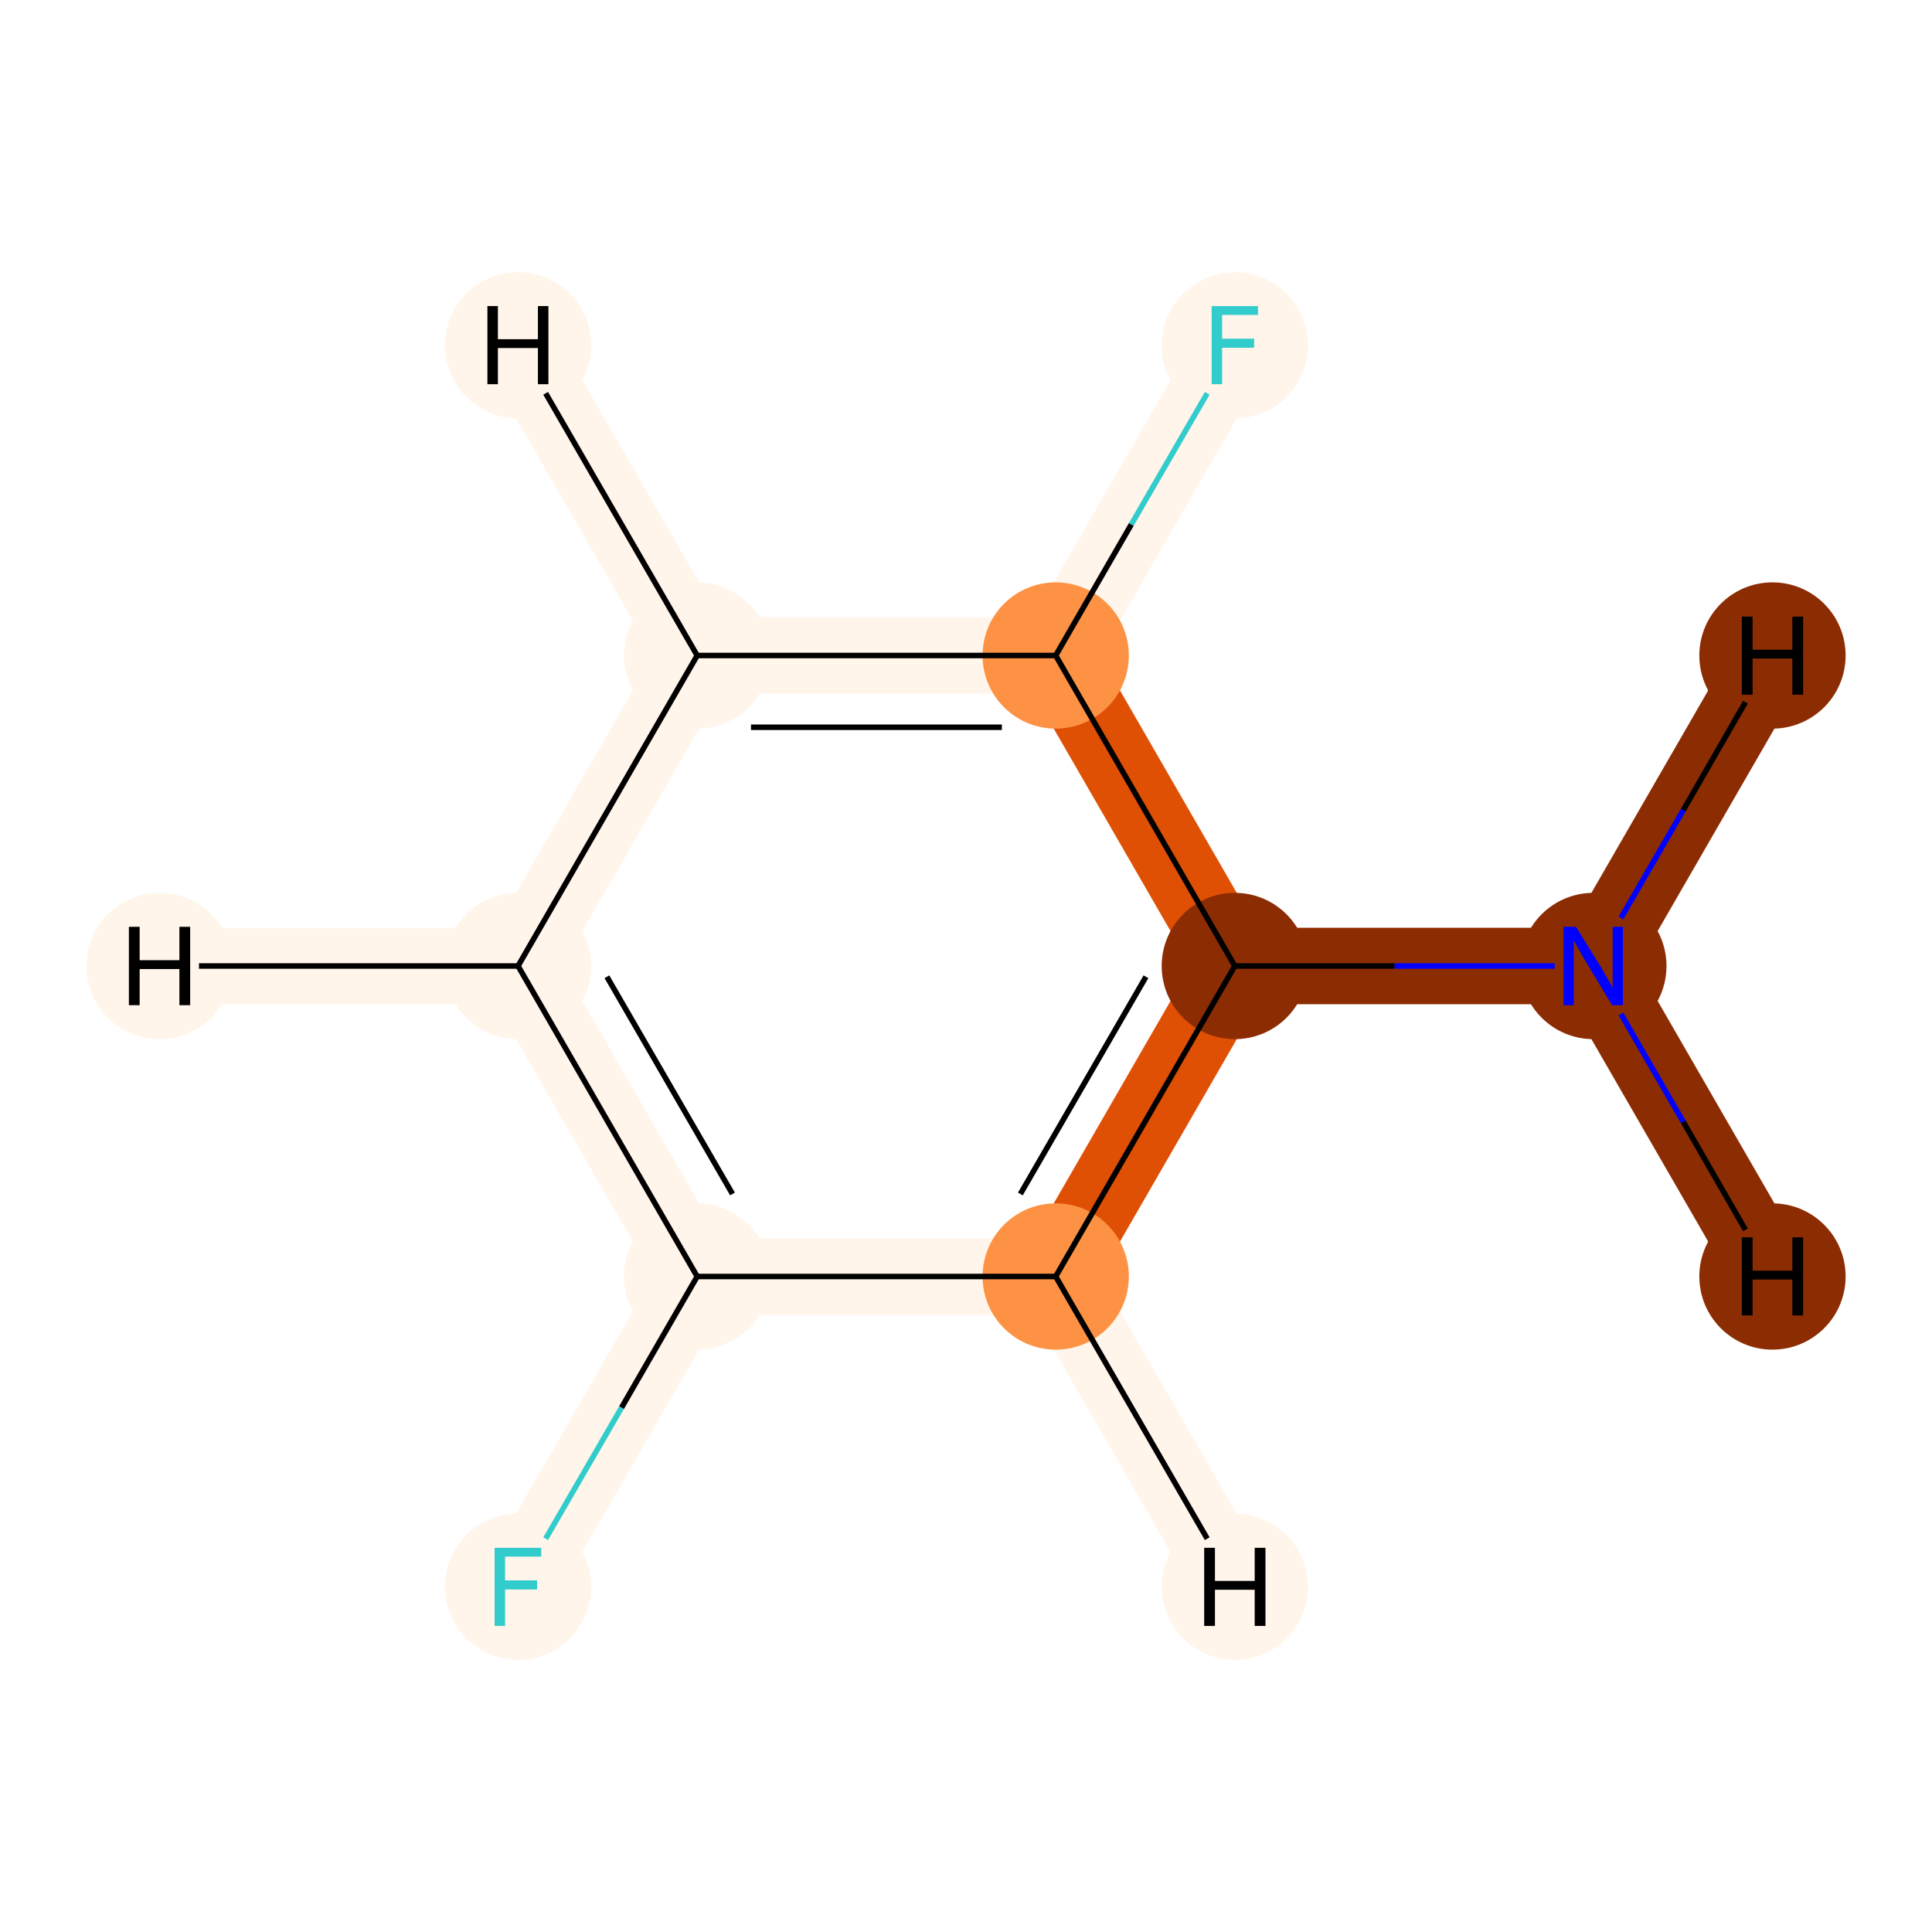 <?xml version='1.0' encoding='iso-8859-1'?>
<svg version='1.1' baseProfile='full'
              xmlns='http://www.w3.org/2000/svg'
                      xmlns:rdkit='http://www.rdkit.org/xml'
                      xmlns:xlink='http://www.w3.org/1999/xlink'
                  xml:space='preserve'
width='700px' height='700px' viewBox='0 0 700 700'>
<!-- END OF HEADER -->
<rect style='opacity:1.0;fill:#FFFFFF;stroke:none' width='700.0' height='700.0' x='0.0' y='0.0'> </rect>
<path d='M 187.7,574.9 L 252.6,462.5' style='fill:none;fill-rule:evenodd;stroke:#FFF5EB;stroke-width:27.7px;stroke-linecap:butt;stroke-linejoin:miter;stroke-opacity:1' />
<path d='M 252.6,462.5 L 187.7,350.0' style='fill:none;fill-rule:evenodd;stroke:#FFF5EB;stroke-width:27.7px;stroke-linecap:butt;stroke-linejoin:miter;stroke-opacity:1' />
<path d='M 252.6,462.5 L 382.5,462.5' style='fill:none;fill-rule:evenodd;stroke:#FFF5EB;stroke-width:27.7px;stroke-linecap:butt;stroke-linejoin:miter;stroke-opacity:1' />
<path d='M 187.7,350.0 L 252.6,237.5' style='fill:none;fill-rule:evenodd;stroke:#FFF5EB;stroke-width:27.7px;stroke-linecap:butt;stroke-linejoin:miter;stroke-opacity:1' />
<path d='M 187.7,350.0 L 57.8,350.0' style='fill:none;fill-rule:evenodd;stroke:#FFF5EB;stroke-width:27.7px;stroke-linecap:butt;stroke-linejoin:miter;stroke-opacity:1' />
<path d='M 252.6,237.5 L 382.5,237.5' style='fill:none;fill-rule:evenodd;stroke:#FFF5EB;stroke-width:27.7px;stroke-linecap:butt;stroke-linejoin:miter;stroke-opacity:1' />
<path d='M 252.6,237.5 L 187.7,125.1' style='fill:none;fill-rule:evenodd;stroke:#FFF5EB;stroke-width:27.7px;stroke-linecap:butt;stroke-linejoin:miter;stroke-opacity:1' />
<path d='M 382.5,237.5 L 447.4,350.0' style='fill:none;fill-rule:evenodd;stroke:#DF5005;stroke-width:27.7px;stroke-linecap:butt;stroke-linejoin:miter;stroke-opacity:1' />
<path d='M 382.5,237.5 L 447.4,125.1' style='fill:none;fill-rule:evenodd;stroke:#FFF5EB;stroke-width:27.7px;stroke-linecap:butt;stroke-linejoin:miter;stroke-opacity:1' />
<path d='M 447.4,350.0 L 382.5,462.5' style='fill:none;fill-rule:evenodd;stroke:#DF5005;stroke-width:27.7px;stroke-linecap:butt;stroke-linejoin:miter;stroke-opacity:1' />
<path d='M 447.4,350.0 L 577.3,350.0' style='fill:none;fill-rule:evenodd;stroke:#8C2C03;stroke-width:27.7px;stroke-linecap:butt;stroke-linejoin:miter;stroke-opacity:1' />
<path d='M 382.5,462.5 L 447.4,574.9' style='fill:none;fill-rule:evenodd;stroke:#FFF5EB;stroke-width:27.7px;stroke-linecap:butt;stroke-linejoin:miter;stroke-opacity:1' />
<path d='M 577.3,350.0 L 642.2,462.5' style='fill:none;fill-rule:evenodd;stroke:#8C2C03;stroke-width:27.7px;stroke-linecap:butt;stroke-linejoin:miter;stroke-opacity:1' />
<path d='M 577.3,350.0 L 642.2,237.5' style='fill:none;fill-rule:evenodd;stroke:#8C2C03;stroke-width:27.7px;stroke-linecap:butt;stroke-linejoin:miter;stroke-opacity:1' />
<ellipse cx='187.7' cy='574.9' rx='26.0' ry='26.0'  style='fill:#FFF5EB;fill-rule:evenodd;stroke:#FFF5EB;stroke-width:1.0px;stroke-linecap:butt;stroke-linejoin:miter;stroke-opacity:1' />
<ellipse cx='252.6' cy='462.5' rx='26.0' ry='26.0'  style='fill:#FFF5EB;fill-rule:evenodd;stroke:#FFF5EB;stroke-width:1.0px;stroke-linecap:butt;stroke-linejoin:miter;stroke-opacity:1' />
<ellipse cx='187.7' cy='350.0' rx='26.0' ry='26.0'  style='fill:#FFF5EB;fill-rule:evenodd;stroke:#FFF5EB;stroke-width:1.0px;stroke-linecap:butt;stroke-linejoin:miter;stroke-opacity:1' />
<ellipse cx='252.6' cy='237.5' rx='26.0' ry='26.0'  style='fill:#FFF5EB;fill-rule:evenodd;stroke:#FFF5EB;stroke-width:1.0px;stroke-linecap:butt;stroke-linejoin:miter;stroke-opacity:1' />
<ellipse cx='382.5' cy='237.5' rx='26.0' ry='26.0'  style='fill:#FD9244;fill-rule:evenodd;stroke:#FD9244;stroke-width:1.0px;stroke-linecap:butt;stroke-linejoin:miter;stroke-opacity:1' />
<ellipse cx='447.4' cy='350.0' rx='26.0' ry='26.0'  style='fill:#8C2C03;fill-rule:evenodd;stroke:#8C2C03;stroke-width:1.0px;stroke-linecap:butt;stroke-linejoin:miter;stroke-opacity:1' />
<ellipse cx='382.5' cy='462.5' rx='26.0' ry='26.0'  style='fill:#FD9244;fill-rule:evenodd;stroke:#FD9244;stroke-width:1.0px;stroke-linecap:butt;stroke-linejoin:miter;stroke-opacity:1' />
<ellipse cx='577.3' cy='350.0' rx='26.0' ry='26.0'  style='fill:#8C2C03;fill-rule:evenodd;stroke:#8C2C03;stroke-width:1.0px;stroke-linecap:butt;stroke-linejoin:miter;stroke-opacity:1' />
<ellipse cx='447.4' cy='125.1' rx='26.0' ry='26.0'  style='fill:#FFF5EB;fill-rule:evenodd;stroke:#FFF5EB;stroke-width:1.0px;stroke-linecap:butt;stroke-linejoin:miter;stroke-opacity:1' />
<ellipse cx='57.8' cy='350.0' rx='26.0' ry='26.0'  style='fill:#FFF5EB;fill-rule:evenodd;stroke:#FFF5EB;stroke-width:1.0px;stroke-linecap:butt;stroke-linejoin:miter;stroke-opacity:1' />
<ellipse cx='187.7' cy='125.1' rx='26.0' ry='26.0'  style='fill:#FFF5EB;fill-rule:evenodd;stroke:#FFF5EB;stroke-width:1.0px;stroke-linecap:butt;stroke-linejoin:miter;stroke-opacity:1' />
<ellipse cx='447.4' cy='574.9' rx='26.0' ry='26.0'  style='fill:#FFF5EB;fill-rule:evenodd;stroke:#FFF5EB;stroke-width:1.0px;stroke-linecap:butt;stroke-linejoin:miter;stroke-opacity:1' />
<ellipse cx='642.2' cy='462.5' rx='26.0' ry='26.0'  style='fill:#8C2C03;fill-rule:evenodd;stroke:#8C2C03;stroke-width:1.0px;stroke-linecap:butt;stroke-linejoin:miter;stroke-opacity:1' />
<ellipse cx='642.2' cy='237.5' rx='26.0' ry='26.0'  style='fill:#8C2C03;fill-rule:evenodd;stroke:#8C2C03;stroke-width:1.0px;stroke-linecap:butt;stroke-linejoin:miter;stroke-opacity:1' />
<path class='bond-0 atom-0 atom-1' d='M 197.7,557.5 L 225.2,510.0' style='fill:none;fill-rule:evenodd;stroke:#33CCCC;stroke-width:2.0px;stroke-linecap:butt;stroke-linejoin:miter;stroke-opacity:1' />
<path class='bond-0 atom-0 atom-1' d='M 225.2,510.0 L 252.6,462.5' style='fill:none;fill-rule:evenodd;stroke:#000000;stroke-width:2.0px;stroke-linecap:butt;stroke-linejoin:miter;stroke-opacity:1' />
<path class='bond-1 atom-1 atom-2' d='M 252.6,462.5 L 187.7,350.0' style='fill:none;fill-rule:evenodd;stroke:#000000;stroke-width:2.0px;stroke-linecap:butt;stroke-linejoin:miter;stroke-opacity:1' />
<path class='bond-1 atom-1 atom-2' d='M 265.4,432.6 L 219.9,353.9' style='fill:none;fill-rule:evenodd;stroke:#000000;stroke-width:2.0px;stroke-linecap:butt;stroke-linejoin:miter;stroke-opacity:1' />
<path class='bond-8 atom-6 atom-1' d='M 382.5,462.5 L 252.6,462.5' style='fill:none;fill-rule:evenodd;stroke:#000000;stroke-width:2.0px;stroke-linecap:butt;stroke-linejoin:miter;stroke-opacity:1' />
<path class='bond-2 atom-2 atom-3' d='M 187.7,350.0 L 252.6,237.5' style='fill:none;fill-rule:evenodd;stroke:#000000;stroke-width:2.0px;stroke-linecap:butt;stroke-linejoin:miter;stroke-opacity:1' />
<path class='bond-9 atom-2 atom-9' d='M 187.7,350.0 L 72.1,350.0' style='fill:none;fill-rule:evenodd;stroke:#000000;stroke-width:2.0px;stroke-linecap:butt;stroke-linejoin:miter;stroke-opacity:1' />
<path class='bond-3 atom-3 atom-4' d='M 252.6,237.5 L 382.5,237.5' style='fill:none;fill-rule:evenodd;stroke:#000000;stroke-width:2.0px;stroke-linecap:butt;stroke-linejoin:miter;stroke-opacity:1' />
<path class='bond-3 atom-3 atom-4' d='M 272.1,263.5 L 363.0,263.5' style='fill:none;fill-rule:evenodd;stroke:#000000;stroke-width:2.0px;stroke-linecap:butt;stroke-linejoin:miter;stroke-opacity:1' />
<path class='bond-10 atom-3 atom-10' d='M 252.6,237.5 L 197.7,142.5' style='fill:none;fill-rule:evenodd;stroke:#000000;stroke-width:2.0px;stroke-linecap:butt;stroke-linejoin:miter;stroke-opacity:1' />
<path class='bond-4 atom-4 atom-5' d='M 382.5,237.5 L 447.4,350.0' style='fill:none;fill-rule:evenodd;stroke:#000000;stroke-width:2.0px;stroke-linecap:butt;stroke-linejoin:miter;stroke-opacity:1' />
<path class='bond-7 atom-4 atom-8' d='M 382.5,237.5 L 409.9,190.0' style='fill:none;fill-rule:evenodd;stroke:#000000;stroke-width:2.0px;stroke-linecap:butt;stroke-linejoin:miter;stroke-opacity:1' />
<path class='bond-7 atom-4 atom-8' d='M 409.9,190.0 L 437.4,142.5' style='fill:none;fill-rule:evenodd;stroke:#33CCCC;stroke-width:2.0px;stroke-linecap:butt;stroke-linejoin:miter;stroke-opacity:1' />
<path class='bond-5 atom-5 atom-6' d='M 447.4,350.0 L 382.5,462.5' style='fill:none;fill-rule:evenodd;stroke:#000000;stroke-width:2.0px;stroke-linecap:butt;stroke-linejoin:miter;stroke-opacity:1' />
<path class='bond-5 atom-5 atom-6' d='M 415.2,353.9 L 369.7,432.6' style='fill:none;fill-rule:evenodd;stroke:#000000;stroke-width:2.0px;stroke-linecap:butt;stroke-linejoin:miter;stroke-opacity:1' />
<path class='bond-6 atom-5 atom-7' d='M 447.4,350.0 L 505.3,350.0' style='fill:none;fill-rule:evenodd;stroke:#000000;stroke-width:2.0px;stroke-linecap:butt;stroke-linejoin:miter;stroke-opacity:1' />
<path class='bond-6 atom-5 atom-7' d='M 505.3,350.0 L 563.3,350.0' style='fill:none;fill-rule:evenodd;stroke:#0000FF;stroke-width:2.0px;stroke-linecap:butt;stroke-linejoin:miter;stroke-opacity:1' />
<path class='bond-11 atom-6 atom-11' d='M 382.5,462.5 L 437.4,557.5' style='fill:none;fill-rule:evenodd;stroke:#000000;stroke-width:2.0px;stroke-linecap:butt;stroke-linejoin:miter;stroke-opacity:1' />
<path class='bond-12 atom-7 atom-12' d='M 587.3,367.4 L 609.9,406.5' style='fill:none;fill-rule:evenodd;stroke:#0000FF;stroke-width:2.0px;stroke-linecap:butt;stroke-linejoin:miter;stroke-opacity:1' />
<path class='bond-12 atom-7 atom-12' d='M 609.9,406.5 L 632.4,445.6' style='fill:none;fill-rule:evenodd;stroke:#000000;stroke-width:2.0px;stroke-linecap:butt;stroke-linejoin:miter;stroke-opacity:1' />
<path class='bond-13 atom-7 atom-13' d='M 587.3,332.6 L 609.9,293.5' style='fill:none;fill-rule:evenodd;stroke:#0000FF;stroke-width:2.0px;stroke-linecap:butt;stroke-linejoin:miter;stroke-opacity:1' />
<path class='bond-13 atom-7 atom-13' d='M 609.9,293.5 L 632.4,254.4' style='fill:none;fill-rule:evenodd;stroke:#000000;stroke-width:2.0px;stroke-linecap:butt;stroke-linejoin:miter;stroke-opacity:1' />
<path  class='atom-0' d='M 179.2 560.8
L 196.1 560.8
L 196.1 564.0
L 183.0 564.0
L 183.0 572.6
L 194.6 572.6
L 194.6 575.9
L 183.0 575.9
L 183.0 589.1
L 179.2 589.1
L 179.2 560.8
' fill='#33CCCC'/>
<path  class='atom-7' d='M 571.0 335.8
L 580.3 350.8
Q 581.2 352.3, 582.7 355.0
Q 584.2 357.7, 584.3 357.8
L 584.3 335.8
L 588.0 335.8
L 588.0 364.2
L 584.1 364.2
L 574.2 347.8
Q 573.0 345.8, 571.8 343.6
Q 570.6 341.4, 570.2 340.8
L 570.2 364.2
L 566.5 364.2
L 566.5 335.8
L 571.0 335.8
' fill='#0000FF'/>
<path  class='atom-8' d='M 439.0 110.9
L 455.8 110.9
L 455.8 114.1
L 442.8 114.1
L 442.8 122.7
L 454.4 122.7
L 454.4 126.0
L 442.8 126.0
L 442.8 139.2
L 439.0 139.2
L 439.0 110.9
' fill='#33CCCC'/>
<path  class='atom-9' d='M 46.7 335.8
L 50.6 335.8
L 50.6 347.9
L 65.0 347.9
L 65.0 335.8
L 68.9 335.8
L 68.9 364.2
L 65.0 364.2
L 65.0 351.1
L 50.6 351.1
L 50.6 364.2
L 46.7 364.2
L 46.7 335.8
' fill='#000000'/>
<path  class='atom-10' d='M 176.6 110.9
L 180.4 110.9
L 180.4 122.9
L 194.9 122.9
L 194.9 110.9
L 198.7 110.9
L 198.7 139.2
L 194.9 139.2
L 194.9 126.1
L 180.4 126.1
L 180.4 139.2
L 176.6 139.2
L 176.6 110.9
' fill='#000000'/>
<path  class='atom-11' d='M 436.3 560.8
L 440.2 560.8
L 440.2 572.8
L 454.6 572.8
L 454.6 560.8
L 458.5 560.8
L 458.5 589.1
L 454.6 589.1
L 454.6 576.0
L 440.2 576.0
L 440.2 589.1
L 436.3 589.1
L 436.3 560.8
' fill='#000000'/>
<path  class='atom-12' d='M 631.1 448.3
L 635.0 448.3
L 635.0 460.4
L 649.4 460.4
L 649.4 448.3
L 653.3 448.3
L 653.3 476.6
L 649.4 476.6
L 649.4 463.6
L 635.0 463.6
L 635.0 476.6
L 631.1 476.6
L 631.1 448.3
' fill='#000000'/>
<path  class='atom-13' d='M 631.1 223.4
L 635.0 223.4
L 635.0 235.4
L 649.4 235.4
L 649.4 223.4
L 653.3 223.4
L 653.3 251.7
L 649.4 251.7
L 649.4 238.6
L 635.0 238.6
L 635.0 251.7
L 631.1 251.7
L 631.1 223.4
' fill='#000000'/>
</svg>
